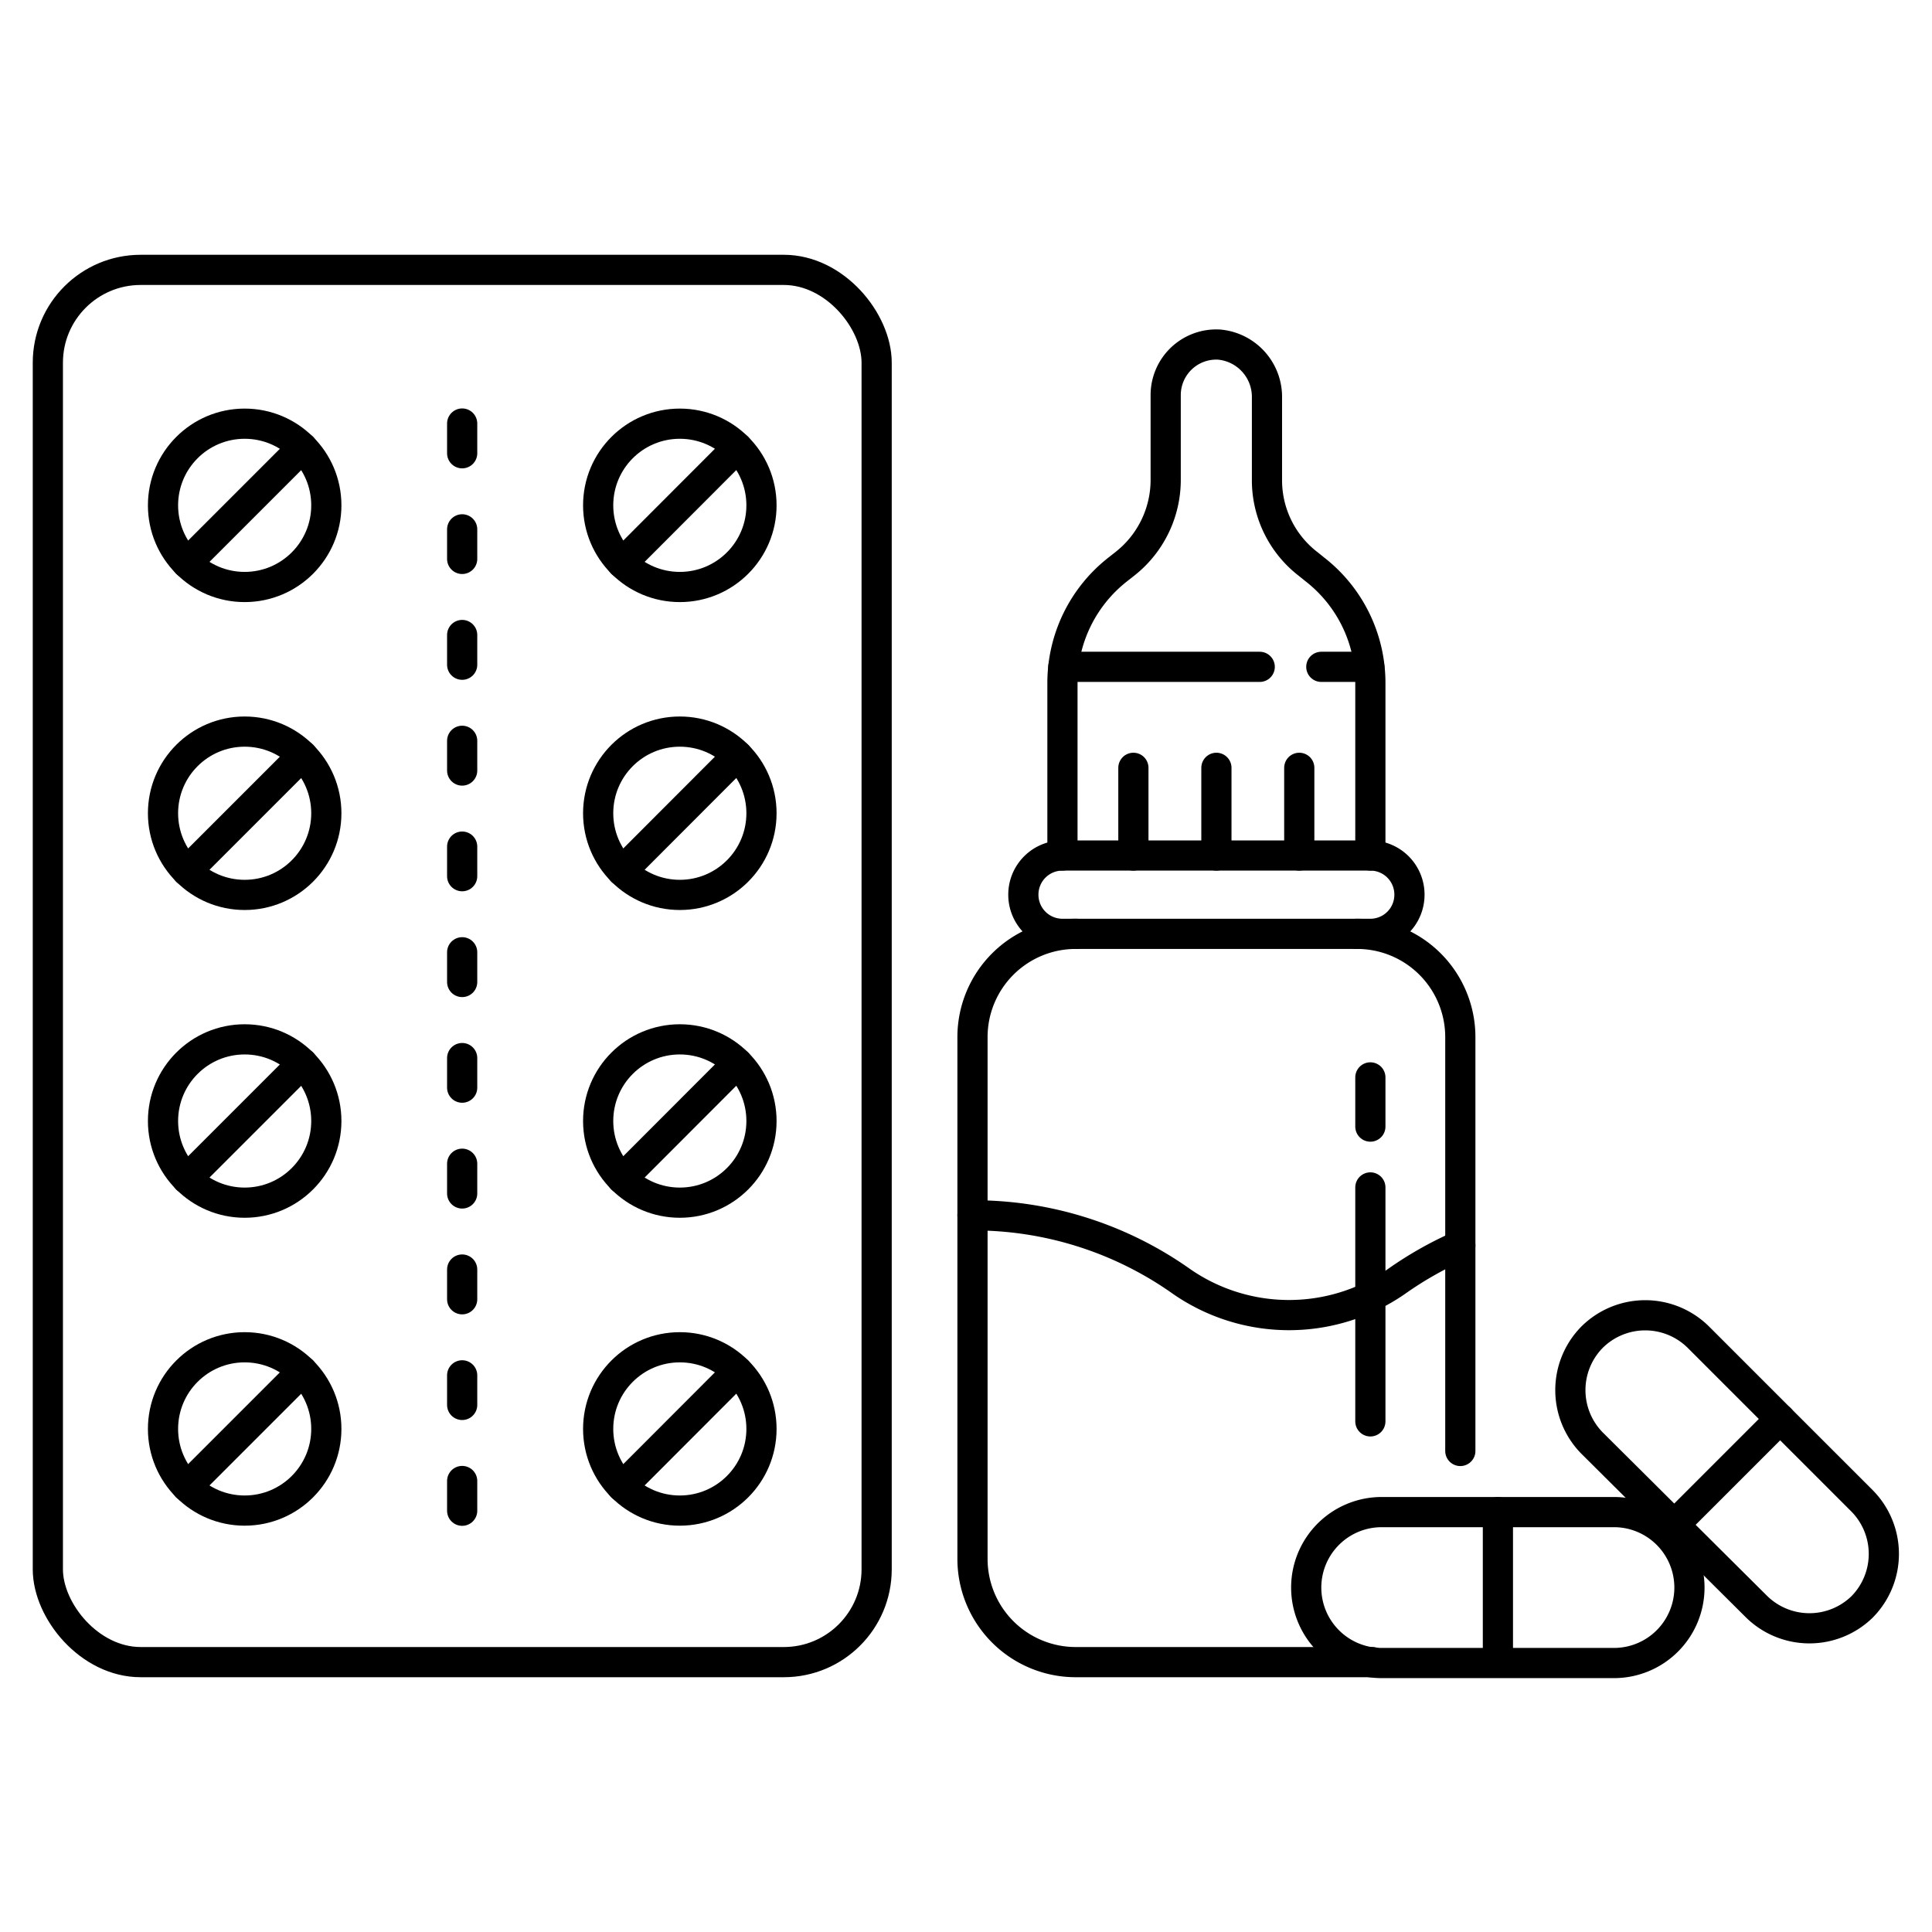 <svg id="Layer_1" data-name="Layer 1" xmlns="http://www.w3.org/2000/svg" viewBox="0 0 128 128"><defs><style>.cls-1{fill:none;stroke:#000;stroke-linecap:round;stroke-linejoin:round;stroke-width:2px;}</style></defs><title>iStar_Design_Medicine_LineIcons_Live-41</title><path class="cls-1" d="M83.94,31.79V26.37a3.48,3.48,0,0,0-3.17-3.54,3.35,3.35,0,0,0-3.54,3.35v5.61a7.07,7.07,0,0,1-2.71,5.57l-.47.37a9.55,9.55,0,0,0-3.66,7.52V56.68h20.4V45.25a9.53,9.53,0,0,0-3.67-7.52l-.46-.37A7,7,0,0,1,83.94,31.79Z"/><path class="cls-1" d="M90.79,56.68a2.59,2.59,0,0,1,2.59,2.59h0a2.59,2.59,0,0,1-2.59,2.6h-.93"/><path class="cls-1" d="M70.39,56.68a2.59,2.59,0,0,0-2.59,2.59h0a2.59,2.59,0,0,0,2.59,2.6h.93"/><path class="cls-1" d="M96.75,82.51a24,24,0,0,0-4.23,2.39,12.49,12.49,0,0,1-14.24,0,23.8,23.8,0,0,0-13.85-4.38"/><line class="cls-1" x1="75.09" y1="56.68" x2="75.09" y2="50.87"/><line class="cls-1" x1="80.59" y1="56.68" x2="80.59" y2="50.87"/><line class="cls-1" x1="86.08" y1="56.68" x2="86.08" y2="50.87"/><line class="cls-1" x1="87.54" y1="44.18" x2="90.72" y2="44.18"/><line class="cls-1" x1="70.45" y1="44.18" x2="83.46" y2="44.18"/><line class="cls-1" x1="90.79" y1="78.67" x2="90.79" y2="94.17"/><line class="cls-1" x1="90.79" y1="71.38" x2="90.79" y2="74.64"/><line class="cls-1" x1="30.62" y1="28.06" x2="30.62" y2="30.03"/><line class="cls-1" x1="30.62" y1="35.07" x2="30.62" y2="37.03"/><line class="cls-1" x1="30.62" y1="42.07" x2="30.62" y2="44.04"/><line class="cls-1" x1="30.62" y1="49.08" x2="30.62" y2="51.05"/><line class="cls-1" x1="30.62" y1="56.09" x2="30.62" y2="58.05"/><line class="cls-1" x1="30.62" y1="63.09" x2="30.62" y2="65.06"/><line class="cls-1" x1="30.62" y1="70.1" x2="30.62" y2="72.06"/><line class="cls-1" x1="30.62" y1="77.1" x2="30.62" y2="79.07"/><line class="cls-1" x1="30.62" y1="84.11" x2="30.62" y2="86.08"/><line class="cls-1" x1="30.62" y1="91.12" x2="30.62" y2="93.08"/><line class="cls-1" x1="30.62" y1="98.12" x2="30.62" y2="100.09"/><rect class="cls-1" x="3.17" y="17.88" width="54.91" height="92.24" rx="6.15" ry="6.15"/><circle class="cls-1" cx="16.21" cy="33.48" r="5.41"/><line class="cls-1" x1="20.04" y1="29.65" x2="12.38" y2="37.31"/><circle class="cls-1" cx="16.21" cy="53.88" r="5.41"/><line class="cls-1" x1="20.04" y1="50.05" x2="12.38" y2="57.71"/><circle class="cls-1" cx="16.21" cy="74.27" r="5.41"/><line class="cls-1" x1="20.04" y1="70.44" x2="12.38" y2="78.1"/><circle class="cls-1" cx="16.21" cy="94.67" r="5.41"/><line class="cls-1" x1="20.04" y1="90.84" x2="12.38" y2="98.5"/><circle class="cls-1" cx="45.04" cy="33.48" r="5.41"/><line class="cls-1" x1="48.86" y1="29.65" x2="41.21" y2="37.31"/><circle class="cls-1" cx="45.04" cy="53.88" r="5.41"/><line class="cls-1" x1="48.86" y1="50.05" x2="41.21" y2="57.71"/><circle class="cls-1" cx="45.04" cy="74.27" r="5.41"/><line class="cls-1" x1="48.86" y1="70.44" x2="41.21" y2="78.1"/><circle class="cls-1" cx="45.04" cy="94.67" r="5.41"/><line class="cls-1" x1="48.86" y1="90.84" x2="41.21" y2="98.5"/><path class="cls-1" d="M91.54,100.18h15.39a5,5,0,0,1,5,5h0a5,5,0,0,1-5,5H91.54a5,5,0,0,1-5-5h0A5,5,0,0,1,91.54,100.18Z"/><line class="cls-1" x1="99.24" y1="110.12" x2="99.24" y2="100.18"/><path class="cls-1" d="M112.5,88.57l10.88,10.88a5,5,0,0,1,0,7h0a5,5,0,0,1-7,0L105.47,95.6a5,5,0,0,1,0-7h0A5,5,0,0,1,112.5,88.57Z"/><line class="cls-1" x1="110.91" y1="101.04" x2="117.94" y2="94.01"/><path class="cls-1" d="M90.93,110.12H71.27a6.84,6.84,0,0,1-6.84-6.84V68.71a6.84,6.84,0,0,1,6.84-6.84H89.91a6.84,6.84,0,0,1,6.84,6.84V96.13"/></svg>
